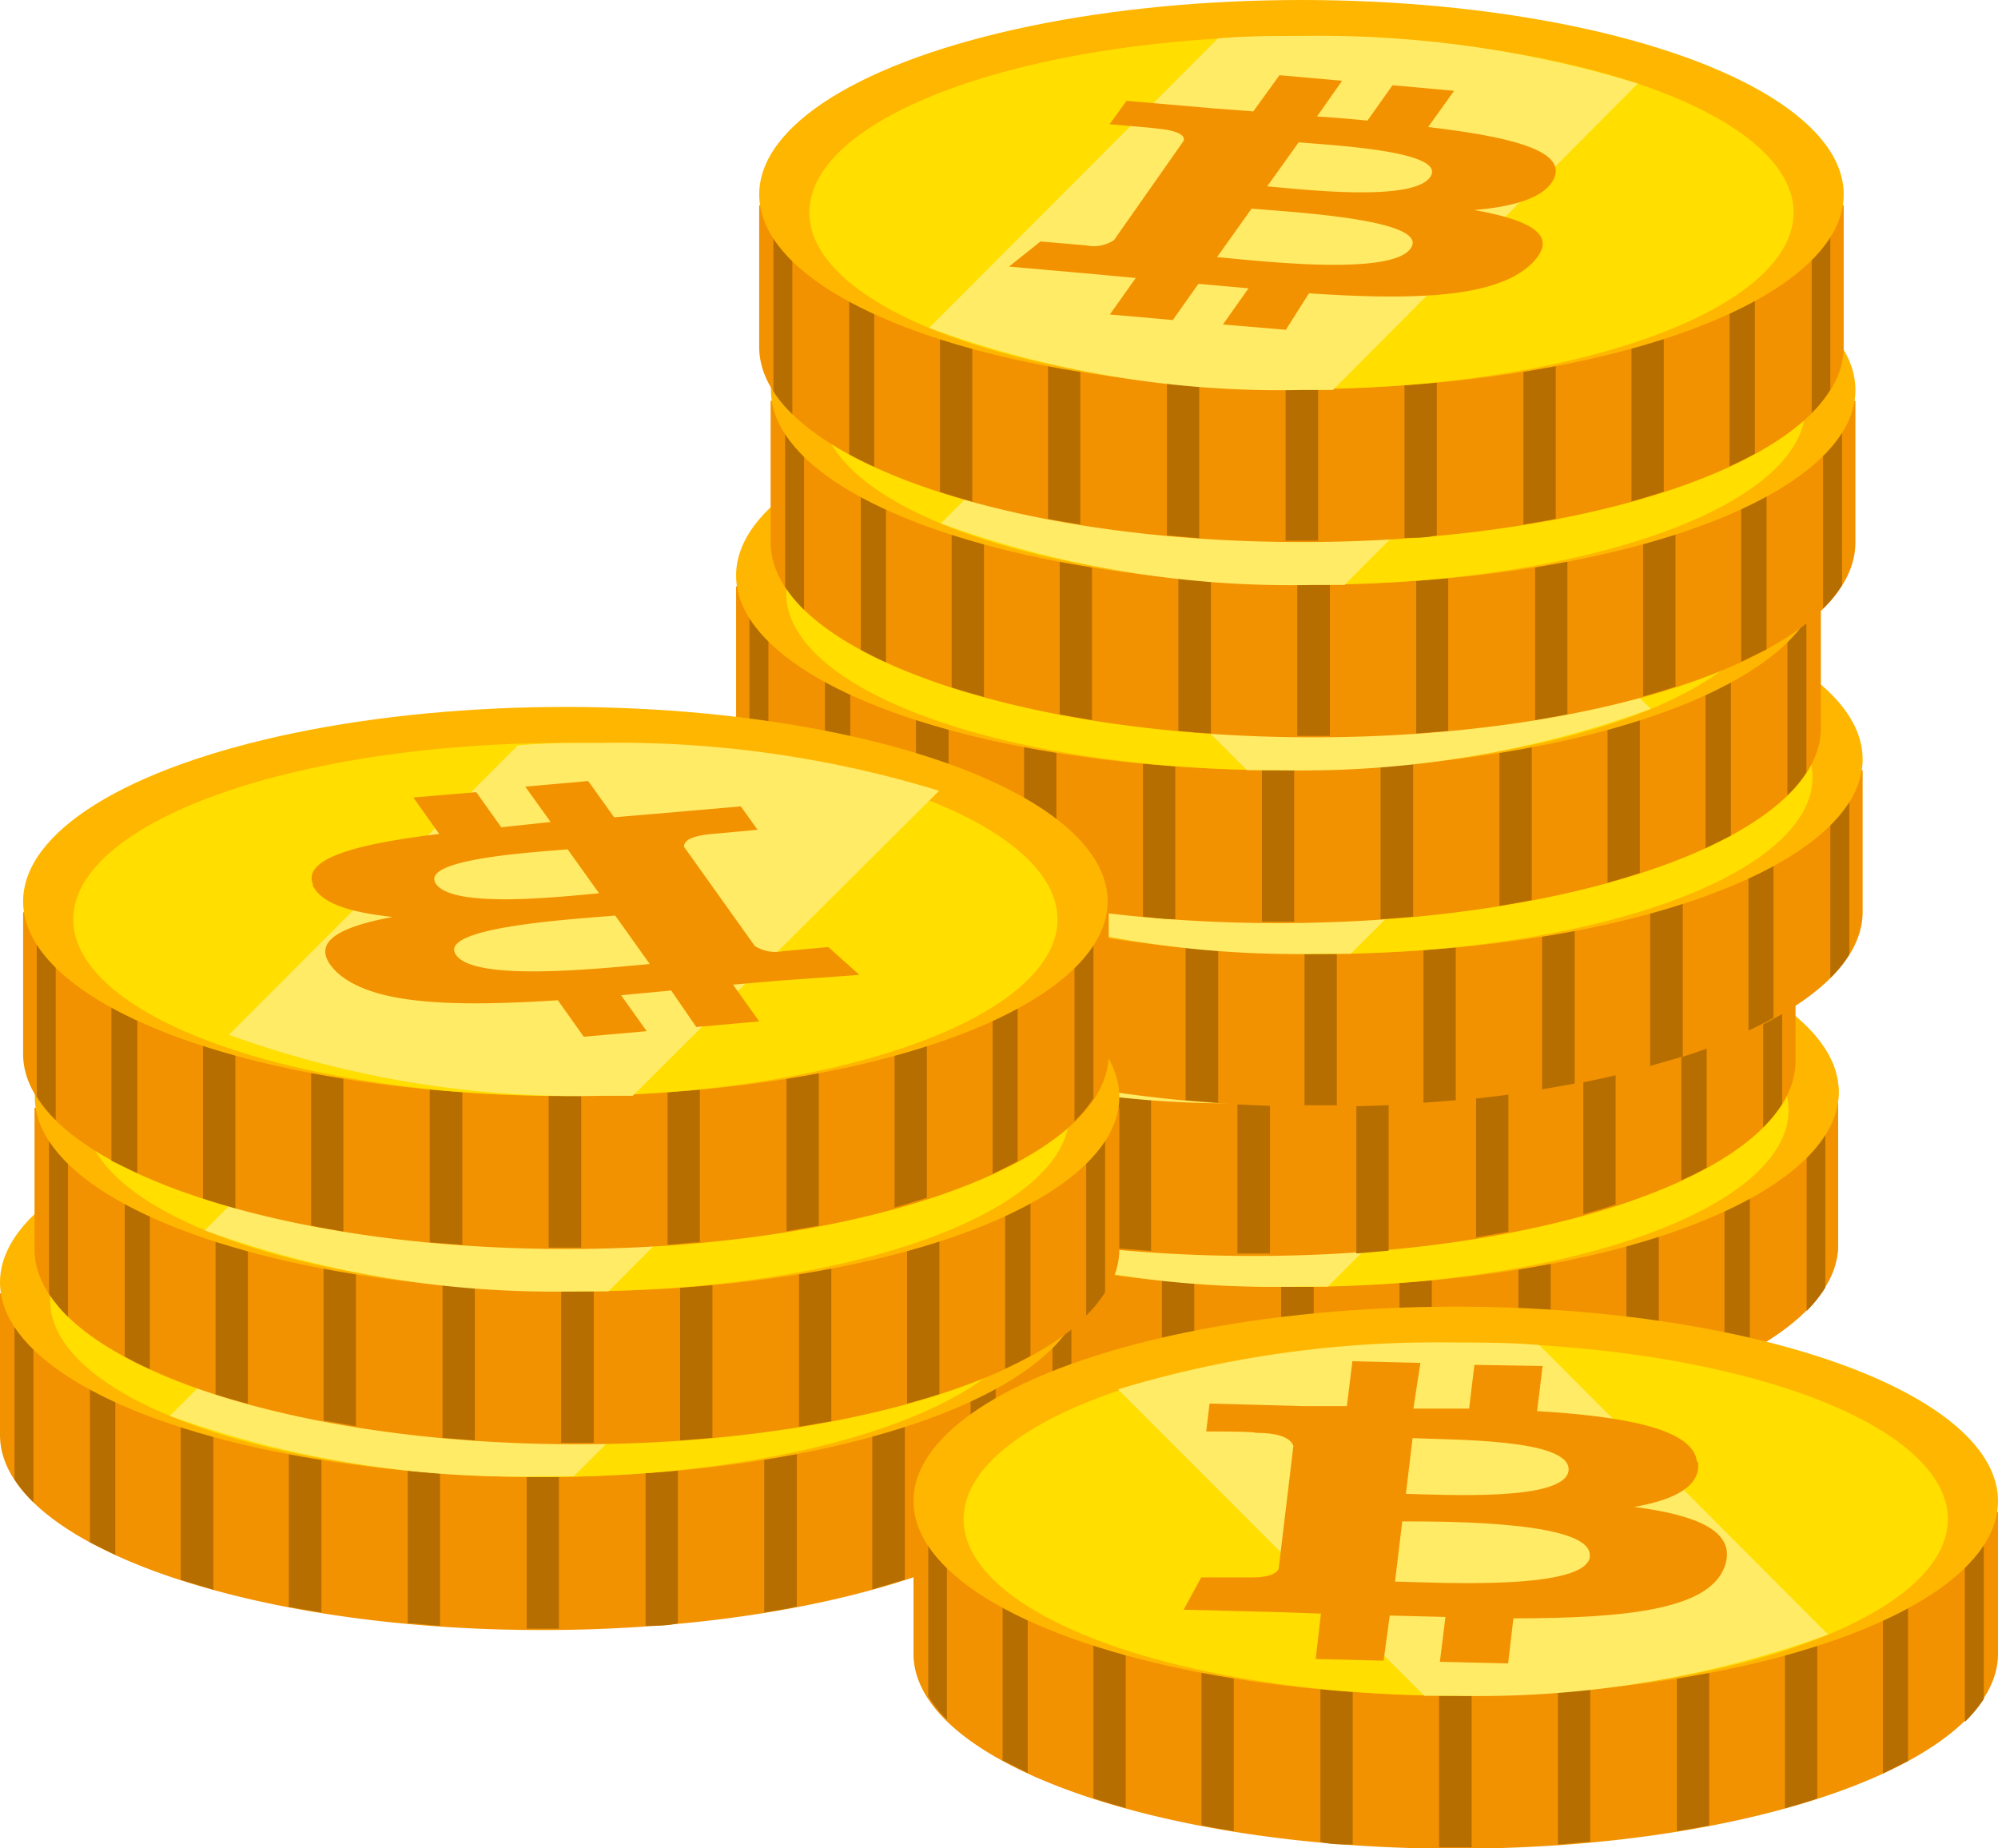 <svg xmlns="http://www.w3.org/2000/svg" viewBox="0 0 71.74 66.35"><defs><style>.cls-1{fill:#f39200;}.cls-2{fill:#b66e00;}.cls-3{fill:#ffb600;}.cls-4{fill:#ffde00;}.cls-5{fill:#ffeb66;}</style></defs><title>mines-bitcoin</title><g id="Layer_2" data-name="Layer 2"><g id="coins"><path class="cls-1" d="M59.89,39.6a43.09,43.09,0,0,0-13.34-1.9,43.09,43.09,0,0,0-13.34,1.9H27.08v5.08c0,3.86,8.71,7,19.47,7S66,48.54,66,44.68V39.6Z"/><path class="cls-2" d="M27.59,39.6v6.68a5,5,0,0,0,.68.82V39.6Z"/><path class="cls-2" d="M30.31,40.6v7.94l.9.45V40.6Z"/><path class="cls-2" d="M64.87,39.6v7.46a4.66,4.66,0,0,0,.67-.84V39.6Z"/><path class="cls-2" d="M61.92,40.6V49l.91-.45V40.6Z"/><path class="cls-2" d="M33.57,41.63v8.26c.37.12.76.23,1.16.34v-8.6Z"/><path class="cls-2" d="M37.45,41.63v9.23l1.16.2V41.63Z"/><path class="cls-2" d="M41.72,41.63v9.82c.38,0,.77.07,1.16.09V41.63Z"/><path class="cls-2" d="M46,41.63v10h1.17v-10Z"/><path class="cls-2" d="M50.25,41.63v9.91l1.16-.09V41.63Z"/><path class="cls-2" d="M54.52,41.63v9.43c.39-.07.78-.13,1.16-.21V41.63Z"/><path class="cls-2" d="M58.4,41.63v8.6l1.16-.35V41.63Z"/><ellipse class="cls-3" cx="46.55" cy="39.21" rx="19.47" ry="6.98"/><ellipse class="cls-4" cx="46.55" cy="39.86" rx="17.67" ry="6.34"/><path class="cls-5" d="M46.55,33.52c-1,0-2,0-3,.09L33.18,44a36.75,36.75,0,0,0,13.37,2.19h1.13l11-11A39.31,39.31,0,0,0,46.55,33.52Z"/><path class="cls-1" d="M55.63,38.6c.41-1-1.68-1.47-4.53-1.82l.93-1.3-2.26-.19-.9,1.26-1.81-.15.9-1.27-2.25-.2-.93,1.3-1.44-.12h0l-3.11-.27-.61.84,1.65.14c.91.08,1.08.3,1,.46l-2.54,3.57a1.37,1.37,0,0,1-1,.19l-1.64-.15L36,41.8l2.94.26,1.61.14-.93,1.32,2.26.2.92-1.31,1.8.17-.92,1.29,2.26.2.93-1.31c3.86.25,6.75.15,8-1.07,1-1,0-1.55-2.07-1.92,1.47-.12,2.58-.46,2.88-1.17Zm-5.16,2.54c-.7,1-5.42.45-6.95.32l1.24-1.74c1.53.13,6.44.4,5.71,1.42Zm.7-2.55c-.64.9-4.57.44-5.85.33l1.13-1.58C47.72,37.45,51.83,37.66,51.17,38.59Z"/><path class="cls-1" d="M59.89,39.6a43.09,43.09,0,0,0-13.34-1.9,43.09,43.09,0,0,0-13.34,1.9H27.08v5.08c0,3.86,8.71,7,19.47,7S66,48.54,66,44.68V39.6Z"/><path class="cls-2" d="M27.59,39.6v6.68a5,5,0,0,0,.68.82V39.6Z"/><path class="cls-2" d="M30.31,40.6v7.94l.9.45V40.6Z"/><path class="cls-2" d="M64.87,39.6v7.46a4.66,4.66,0,0,0,.67-.84V39.6Z"/><path class="cls-2" d="M61.92,40.6V49l.91-.45V40.6Z"/><path class="cls-2" d="M33.57,41.63v8.26c.37.12.76.23,1.16.34v-8.6Z"/><path class="cls-2" d="M37.45,41.63v9.23l1.16.2V41.63Z"/><path class="cls-2" d="M41.72,41.63v9.82c.38,0,.77.07,1.16.09V41.63Z"/><path class="cls-2" d="M46,41.63v10h1.17v-10Z"/><path class="cls-2" d="M50.25,41.63v9.91l1.16-.09V41.63Z"/><path class="cls-2" d="M54.52,41.63v9.43c.39-.07.78-.13,1.16-.21V41.63Z"/><path class="cls-2" d="M58.4,41.63v8.6l1.16-.35V41.63Z"/><ellipse class="cls-3" cx="46.55" cy="39.21" rx="19.47" ry="6.98"/><ellipse class="cls-4" cx="46.55" cy="39.86" rx="17.67" ry="6.34"/><path class="cls-5" d="M46.55,33.52c-1,0-2,0-3,.09L33.18,44a36.75,36.75,0,0,0,13.37,2.19h1.13l11-11A39.31,39.31,0,0,0,46.55,33.52Z"/><path class="cls-1" d="M55.63,38.6c.41-1-1.68-1.47-4.53-1.82l.93-1.3-2.26-.19-.9,1.26-1.81-.15.9-1.27-2.25-.2-.93,1.3-1.44-.12h0l-3.11-.27-.61.84,1.65.14c.91.08,1.08.3,1,.46l-2.54,3.57a1.37,1.37,0,0,1-1,.19l-1.64-.15L36,41.8l2.94.26,1.61.14-.93,1.32,2.26.2.92-1.31,1.8.17-.92,1.29,2.26.2.93-1.31c3.86.25,6.75.15,8-1.07,1-1,0-1.55-2.07-1.92,1.47-.12,2.58-.46,2.88-1.17Zm-5.16,2.54c-.7,1-5.42.45-6.95.32l1.24-1.74c1.53.13,6.44.4,5.71,1.42Zm.7-2.55c-.64.9-4.57.44-5.85.33l1.13-1.58C47.72,37.45,51.83,37.66,51.17,38.59Z"/><path class="cls-1" d="M58.33,33A43.3,43.3,0,0,0,45,31.11,43.41,43.41,0,0,0,31.66,33H25.52v5.09c0,3.86,8.72,7,19.48,7s19.47-3.12,19.47-7V33Z"/><path class="cls-2" d="M26,33v6.68a4.62,4.62,0,0,0,.68.82V33Z"/><path class="cls-2" d="M28.76,34v7.94c.28.16.58.3.9.45V34Z"/><path class="cls-2" d="M63.31,33v7.47a5,5,0,0,0,.68-.84V33Z"/><path class="cls-2" d="M60.37,34v8.37c.32-.14.62-.29.91-.45V34Z"/><path class="cls-2" d="M32,35v8.25c.37.12.76.24,1.16.35V35Z"/><path class="cls-2" d="M35.9,35v9.22c.38.08.77.14,1.16.21V35Z"/><path class="cls-2" d="M40.16,35v9.82l1.17.09V35Z"/><path class="cls-2" d="M44.43,35v10H45.6V35Z"/><path class="cls-2" d="M48.7,35V45l1.16-.1V35Z"/><path class="cls-2" d="M53,35v9.42l1.16-.2V35Z"/><path class="cls-2" d="M56.85,35v8.59c.4-.11.79-.22,1.16-.35V35Z"/><ellipse class="cls-3" cx="45" cy="32.62" rx="19.47" ry="6.98"/><ellipse class="cls-4" cx="45" cy="33.26" rx="17.67" ry="6.34"/><path class="cls-5" d="M45,26.92c-1,0-2,0-3,.1L31.63,37.4A36.48,36.48,0,0,0,45,39.6l1.13,0L57.07,28.64A39.17,39.17,0,0,0,45,26.92Z"/><path class="cls-1" d="M54.08,32c.41-1-1.68-1.48-4.53-1.82l.93-1.3-2.26-.2L47.32,30l-1.81-.15.9-1.28-2.25-.19-.93,1.3-1.44-.12h0l-3.12-.27-.6.85s1.68.13,1.64.14c.92.08,1.08.29,1.06.46l-2.54,3.56a1.32,1.32,0,0,1-1,.19l-1.65-.14-1.12.9,2.94.26,1.61.15-.93,1.31,2.25.2.93-1.3L43,36l-.92,1.3,2.26.2.93-1.32c3.85.26,6.75.15,8-1.07,1-1-.05-1.55-2.08-1.92,1.48-.12,2.59-.46,2.89-1.16Zm-5.16,2.54c-.7,1-5.42.45-7,.32l1.24-1.75c1.54.14,6.45.4,5.72,1.43Zm.7-2.55c-.64.89-4.57.44-5.85.32l1.13-1.58C46.17,30.85,50.28,31.06,49.62,32Z"/><path class="cls-1" d="M60.74,27.65a43,43,0,0,0-13.33-1.9,43,43,0,0,0-13.34,1.9H27.93v5.08c0,3.86,8.72,7,19.48,7s19.47-3.13,19.47-7V27.65Z"/><path class="cls-2" d="M28.45,27.65v6.68a4.55,4.55,0,0,0,.68.82v-7.5Z"/><path class="cls-2" d="M31.16,28.65v7.94c.29.15.59.3.91.44V28.65Z"/><path class="cls-2" d="M65.72,27.65v7.46a4.32,4.32,0,0,0,.68-.84V27.65Z"/><path class="cls-2" d="M62.78,28.65V37c.32-.15.62-.3.9-.46V28.65Z"/><path class="cls-2" d="M34.43,29.68v8.26c.37.12.76.23,1.16.34v-8.6Z"/><path class="cls-2" d="M38.3,29.68v9.23l1.17.2V29.68Z"/><path class="cls-2" d="M42.57,29.68V39.5l1.17.09V29.68Z"/><path class="cls-2" d="M46.84,29.68v10H48v-10Z"/><path class="cls-2" d="M51.11,29.68v9.91l1.16-.09V29.68Z"/><path class="cls-2" d="M55.37,29.68v9.43l1.17-.21V29.68Z"/><path class="cls-2" d="M59.25,29.68v8.59l1.17-.34V29.68Z"/><ellipse class="cls-3" cx="47.41" cy="27.26" rx="19.47" ry="6.98"/><ellipse class="cls-4" cx="47.41" cy="27.91" rx="17.67" ry="6.34"/><path class="cls-5" d="M47.41,21.57c-1,0-2,0-3,.09L34,32.05a36.71,36.71,0,0,0,13.37,2.19h1.13L59.48,23.28A39.24,39.24,0,0,0,47.41,21.57Z"/><path class="cls-1" d="M56.49,26.65c.41-1-1.68-1.47-4.53-1.82l.92-1.3-2.26-.2-.9,1.27-1.81-.15.91-1.27L46.56,23l-.92,1.3-1.45-.12h0l-3.12-.28-.6.85,1.64.14c.92.08,1.08.3,1.05.46L40.64,28.9a1.4,1.4,0,0,1-1,.19L38,28.94l-1.12.91,2.94.26,1.61.14-.93,1.32,2.25.19.93-1.3,1.8.17-.92,1.29,2.25.2.94-1.31c3.85.25,6.75.15,8-1.07,1-1,0-1.55-2.08-1.92,1.48-.12,2.59-.46,2.89-1.17Zm-5.17,2.54c-.69,1-5.42.45-7,.32l1.24-1.74c1.53.13,6.44.4,5.72,1.42Zm.7-2.55c-.63.89-4.57.44-5.84.33l1.12-1.58C48.58,25.5,52.69,25.71,52,26.64Z"/><path class="cls-1" d="M32.57,21.05a43.27,43.27,0,0,1,13.33-1.9,43.3,43.3,0,0,1,13.34,1.9h6.14v5.09c0,3.86-8.72,7-19.48,7s-19.47-3.12-19.47-7V21.05Z"/><path class="cls-2" d="M64.86,21.05v6.68a4.23,4.23,0,0,1-.68.82v-7.5Z"/><path class="cls-2" d="M62.15,22.05V30l-.91.45V22.05Z"/><path class="cls-2" d="M27.59,21.05v7.46a4.59,4.59,0,0,1-.68-.83V21.05Z"/><path class="cls-2" d="M30.53,22.05v8.37c-.32-.14-.62-.29-.91-.45V22.05Z"/><path class="cls-2" d="M58.88,23.09v8.25c-.37.12-.76.24-1.16.35v-8.6Z"/><path class="cls-2" d="M55,23.09v9.22c-.38.08-.77.14-1.16.21V23.09Z"/><path class="cls-2" d="M50.74,23.09v9.82L49.57,33V23.09Z"/><path class="cls-2" d="M46.47,23.09v10H45.31v-10Z"/><path class="cls-2" d="M42.2,23.09V33c-.39,0-.78-.05-1.16-.09V23.09Z"/><path class="cls-2" d="M37.93,23.09v9.42l-1.16-.2V23.09Z"/><path class="cls-2" d="M34.06,23.09v8.59l-1.17-.35V23.09Z"/><ellipse class="cls-3" cx="45.9" cy="20.66" rx="19.47" ry="6.98"/><ellipse class="cls-4" cx="45.9" cy="21.31" rx="17.67" ry="6.34"/><path class="cls-5" d="M45.9,15c1,0,2,0,3,.1L59.27,25.45a36.48,36.48,0,0,1-13.37,2.2l-1.13,0L33.83,16.69A39.22,39.22,0,0,1,45.9,15Z"/><path class="cls-1" d="M36.82,20.06c.3.7,1.41,1,2.89,1.16-2,.37-3.06.94-2.08,1.92,1.22,1.22,4.12,1.33,8,1.07l.93,1.31,2.26-.19L47.87,24l1.8-.16.93,1.3,2.25-.2-.93-1.31,1.61-.15,2.94-.26-1.12-.9-1.64.14a1.35,1.35,0,0,1-1-.19l-2.54-3.56c0-.17.14-.38,1.06-.46,0,0,1.64-.14,1.64-.14l-.6-.85-3.12.27h0l-1.44.12-.92-1.31-2.26.2.91,1.28c-.61.05-1.22.09-1.81.15l-.9-1.27-2.26.2.92,1.3c-2.85.34-4.94.86-4.53,1.82ZM42,22.6c-.72-1,4.19-1.29,5.72-1.43l1.24,1.74c-1.53.14-6.26.67-7-.31Zm4-3.81,1.12,1.58c-1.28.11-5.21.57-5.84-.33S44.73,18.9,46,18.79Z"/><path class="cls-1" d="M60.48,14.39a43,43,0,0,0-13.33-1.9,43.09,43.09,0,0,0-13.34,1.9H27.67v5.08c0,3.86,8.72,7,19.48,7s19.47-3.13,19.47-7V14.39Z"/><path class="cls-2" d="M28.19,14.39v6.68a5,5,0,0,0,.68.82v-7.5Z"/><path class="cls-2" d="M30.91,15.39v7.94q.42.23.9.45V15.39Z"/><path class="cls-2" d="M65.46,14.39v7.46a4.32,4.32,0,0,0,.68-.84V14.39Z"/><path class="cls-2" d="M62.52,15.39v8.37l.91-.45V15.39Z"/><path class="cls-2" d="M34.17,16.42v8.26c.37.12.76.23,1.16.34v-8.6Z"/><path class="cls-2" d="M38.05,16.42v9.23l1.16.2V16.42Z"/><path class="cls-2" d="M42.31,16.42v9.82q.59.06,1.17.09V16.42Z"/><path class="cls-2" d="M46.58,16.42v10h1.17v-10Z"/><path class="cls-2" d="M50.85,16.42v9.91L52,26.24V16.42Z"/><path class="cls-2" d="M55.12,16.42v9.43c.39-.07.78-.13,1.16-.21V16.42Z"/><path class="cls-2" d="M59,16.42V25c.4-.11.78-.23,1.16-.35V16.42Z"/><ellipse class="cls-3" cx="47.15" cy="14" rx="19.47" ry="6.98"/><ellipse class="cls-4" cx="47.15" cy="14.65" rx="17.67" ry="6.34"/><path class="cls-5" d="M47.15,8.31c-1,0-2,0-3,.09L33.78,18.79A36.71,36.71,0,0,0,47.15,21h1.13L59.22,10A39.24,39.24,0,0,0,47.15,8.31Z"/><path class="cls-1" d="M56.23,13.39c.41-1-1.68-1.47-4.53-1.82l.93-1.3-2.26-.19-.91,1.26-1.8-.15.9-1.27-2.25-.2L45.38,11l-1.44-.12h0l-3.12-.27-.6.84,1.64.14c.92.08,1.08.3,1.06.46l-2.54,3.57a1.37,1.37,0,0,1-1,.19l-1.65-.15-1.12.91,2.94.26,1.61.14-.93,1.32,2.25.2.93-1.31,1.8.17-.92,1.29,2.26.2.93-1.31c3.85.25,6.75.15,8-1.07,1-1-.05-1.55-2.08-1.92,1.48-.12,2.59-.46,2.89-1.17Zm-5.16,2.54c-.7,1-5.42.45-7,.32l1.24-1.74c1.54.13,6.45.4,5.72,1.42Zm.69-2.55c-.63.9-4.56.44-5.84.33l1.13-1.58C48.32,12.24,52.43,12.45,51.76,13.38Z"/><path class="cls-1" d="M60.07,7.37a43.39,43.39,0,0,0-13.34-1.9,43.39,43.39,0,0,0-13.34,1.9H27.26v5.09c0,3.85,8.71,7,19.47,7s19.47-3.13,19.47-7V7.37Z"/><path class="cls-2" d="M27.77,7.37v6.68a4.62,4.62,0,0,0,.68.82V7.37Z"/><path class="cls-2" d="M30.49,8.37v7.94q.42.23.9.45V8.37Z"/><path class="cls-2" d="M65.05,7.37v7.46a4.66,4.66,0,0,0,.67-.84V7.37Z"/><path class="cls-2" d="M62.1,8.37v8.37c.32-.14.62-.3.91-.45V8.37Z"/><path class="cls-2" d="M33.75,9.41v8.25c.37.12.76.24,1.16.35V9.41Z"/><path class="cls-2" d="M37.63,9.41v9.22l1.16.2V9.41Z"/><path class="cls-2" d="M41.9,9.41v9.81l1.16.1V9.41Z"/><path class="cls-2" d="M46.16,9.41v10h1.17v-10Z"/><path class="cls-2" d="M50.43,9.41v9.9c.39,0,.78,0,1.16-.09V9.41Z"/><path class="cls-2" d="M54.7,9.41v9.42l1.16-.2V9.41Z"/><path class="cls-2" d="M58.58,9.41V18c.4-.11.79-.23,1.16-.35V9.41Z"/><ellipse class="cls-3" cx="46.73" cy="6.98" rx="19.47" ry="6.98"/><ellipse class="cls-4" cx="46.73" cy="7.63" rx="17.67" ry="6.34"/><path class="cls-5" d="M46.73,1.29c-1,0-2,0-3,.09L33.36,11.77A36.51,36.51,0,0,0,46.73,14l1.13,0L58.81,3A39,39,0,0,0,46.73,1.29Z"/><path class="cls-1" d="M55.81,6.38c.41-1-1.68-1.48-4.53-1.82l.93-1.3L50,3.06l-.9,1.27c-.6-.06-1.21-.11-1.81-.15l.9-1.28-2.25-.2L45,4l-1.44-.11h0l-3.11-.27-.61.84s1.68.14,1.65.15c.91.08,1.08.29,1,.46L40,8.62a1.32,1.32,0,0,1-1,.19l-1.64-.14-1.13.9,2.94.26,1.61.15-.93,1.31,2.26.2.92-1.3,1.8.16-.92,1.3,2.26.19L47,10.53c3.86.26,6.75.15,8-1.07,1-1,0-1.55-2.07-1.92,1.47-.12,2.58-.46,2.88-1.16ZM50.65,8.92c-.7,1-5.42.45-6.95.31l1.24-1.74c1.53.13,6.44.4,5.71,1.43Zm.7-2.56c-.64.9-4.57.44-5.85.33l1.13-1.58C47.9,5.22,52,5.43,51.35,6.36Z"/><path class="cls-1" d="M32.81,46.43a43,43,0,0,0-13.34-1.9,43,43,0,0,0-13.33,1.9H0v5.09c0,3.85,8.72,7,19.47,7S39,55.37,39,51.52V46.43Z"/><path class="cls-2" d="M.52,46.43v6.68a4.55,4.55,0,0,0,.68.82v-7.5Z"/><path class="cls-2" d="M3.23,47.43v7.94l.91.45V47.43Z"/><path class="cls-2" d="M37.79,46.43v7.46a4.73,4.73,0,0,0,.68-.84V46.43Z"/><path class="cls-2" d="M34.85,47.43V55.8l.9-.45V47.43Z"/><path class="cls-2" d="M6.49,48.47v8.25l1.17.35v-8.6Z"/><path class="cls-2" d="M10.37,48.47v9.22l1.17.2V48.47Z"/><path class="cls-2" d="M14.64,48.47v9.81c.38,0,.77.07,1.16.09v-9.9Z"/><path class="cls-2" d="M18.91,48.47v10h1.16v-10Z"/><path class="cls-2" d="M23.18,48.47v9.9c.39,0,.78,0,1.16-.09V48.47Z"/><path class="cls-2" d="M27.44,48.47v9.42c.4-.07.79-.13,1.17-.21V48.47Z"/><path class="cls-2" d="M31.32,48.47v8.59l1.17-.35V48.47Z"/><ellipse class="cls-3" cx="19.47" cy="46.04" rx="19.47" ry="6.98"/><ellipse class="cls-4" cx="19.47" cy="46.69" rx="17.67" ry="6.34"/><path class="cls-5" d="M19.47,40.35c-1,0-2,0-3,.09L6.1,50.83A36.73,36.73,0,0,0,19.47,53l1.13,0,11-10.95A39.26,39.26,0,0,0,19.47,40.35Z"/><path class="cls-1" d="M28.56,45.44c.4-1-1.68-1.48-4.53-1.82L25,42.31l-2.26-.19-.9,1.26L20,43.23,20.89,42l-2.26-.2-.92,1.3-1.45-.12h0l-3.12-.27-.6.84s1.68.14,1.64.15c.91.08,1.08.29,1.05.46l-2.53,3.56a1.4,1.4,0,0,1-1,.19L10,47.72l-1.12.91,2.94.26,1.61.14-.94,1.32,2.26.2.93-1.3,1.8.16-.93,1.3,2.26.19.94-1.31c3.85.25,6.75.15,8-1.07,1-1-.05-1.55-2.08-1.92,1.48-.12,2.59-.46,2.88-1.16ZM23.39,48c-.7,1-5.42.46-6.95.32l1.24-1.74c1.53.13,6.44.4,5.71,1.42Zm.7-2.55c-.64.9-4.57.44-5.84.33l1.12-1.58C20.65,44.28,24.76,44.49,24.09,45.42Z"/><path class="cls-1" d="M34.06,39.77a43.09,43.09,0,0,0-13.34-1.9,43.09,43.09,0,0,0-13.34,1.9H1.24v5.08c0,3.86,8.72,7,19.48,7s19.47-3.13,19.47-7V39.77Z"/><path class="cls-2" d="M1.76,39.77v6.68a5,5,0,0,0,.68.82v-7.5Z"/><path class="cls-2" d="M4.48,40.77V48.7a9.44,9.44,0,0,0,.9.45V40.77Z"/><path class="cls-2" d="M39,39.77v7.46a4.32,4.32,0,0,0,.68-.84V39.77Z"/><path class="cls-2" d="M36.09,40.77v8.37c.32-.15.62-.3.91-.46V40.77Z"/><path class="cls-2" d="M7.74,41.8v8.26c.37.12.76.23,1.16.34V41.8Z"/><path class="cls-2" d="M11.62,41.8V51l1.16.2V41.8Z"/><path class="cls-2" d="M15.89,41.8v9.82l1.16.09V41.8Z"/><path class="cls-2" d="M20.15,41.8v10h1.17v-10Z"/><path class="cls-2" d="M24.42,41.8v9.91l1.16-.09V41.8Z"/><path class="cls-2" d="M28.69,41.8v9.42l1.16-.2V41.8Z"/><path class="cls-2" d="M32.57,41.8v8.59c.4-.11.79-.22,1.16-.34V41.8Z"/><ellipse class="cls-3" cx="20.72" cy="39.38" rx="19.47" ry="6.98"/><ellipse class="cls-4" cx="20.72" cy="40.02" rx="17.67" ry="6.34"/><path class="cls-5" d="M20.72,33.69c-1,0-2,0-3,.09L7.35,44.17a36.71,36.71,0,0,0,13.37,2.19h1.13l10.95-11A39.31,39.31,0,0,0,20.72,33.69Z"/><path class="cls-1" d="M29.8,38.77c.41-1-1.68-1.47-4.53-1.82l.93-1.3-2.26-.2L23,36.72l-1.81-.15.9-1.27-2.25-.2L19,36.4l-1.44-.12h0L14.39,36l-.6.85s1.68.13,1.64.14c.92.08,1.09.29,1.06.46L14,41a1.39,1.39,0,0,1-1,.18s-1.65-.14-1.65-.14L10.15,42l2.94.25,1.61.15-.93,1.32,2.25.19.93-1.3,1.8.17L17.83,44l2.26.2L21,42.92c3.85.26,6.75.16,8-1.06,1-1,0-1.55-2.08-1.92,1.48-.12,2.59-.46,2.89-1.17Zm-5.16,2.54c-.7,1-5.42.45-7,.32l1.24-1.75c1.54.14,6.45.4,5.72,1.43Zm.7-2.55c-.64.89-4.57.44-5.85.33l1.13-1.58C21.89,37.62,26,37.83,25.34,38.76Z"/><path class="cls-1" d="M7,32.75a43.09,43.09,0,0,1,13.34-1.9,43.09,43.09,0,0,1,13.34,1.9h6.13v5.09c0,3.85-8.72,7-19.47,7S.83,41.69.83,37.84V32.75Z"/><path class="cls-2" d="M39.26,32.75v6.68a5,5,0,0,1-.68.82v-7.5Z"/><path class="cls-2" d="M36.54,33.75v7.94c-.28.15-.59.3-.9.45V33.75Z"/><path class="cls-2" d="M2,32.75v7.46a4.73,4.73,0,0,1-.68-.84V32.75Z"/><path class="cls-2" d="M4.93,33.75v8.37L4,41.67V33.75Z"/><path class="cls-2" d="M33.28,34.79V43c-.38.12-.76.24-1.16.35v-8.6Z"/><path class="cls-2" d="M29.4,34.79V44l-1.16.2V34.79Z"/><path class="cls-2" d="M25.13,34.79V44.6c-.38,0-.77.07-1.16.09v-9.9Z"/><path class="cls-2" d="M20.87,34.79v10H19.7v-10Z"/><path class="cls-2" d="M16.6,34.79v9.9l-1.17-.09V34.79Z"/><path class="cls-2" d="M12.33,34.79v9.42c-.39-.07-.78-.13-1.16-.21V34.79Z"/><path class="cls-2" d="M8.45,34.79v8.59c-.4-.11-.79-.23-1.16-.35V34.79Z"/><ellipse class="cls-3" cx="20.3" cy="32.36" rx="19.47" ry="6.98"/><ellipse class="cls-4" cx="20.3" cy="33.01" rx="17.67" ry="6.34"/><path class="cls-5" d="M21.59,26.67c-1,0-2,0-3,.09L8.22,37.15a36.75,36.75,0,0,0,13.37,2.19h1.13l11-10.95A39.31,39.31,0,0,0,21.59,26.67Z"/><path class="cls-1" d="M11.22,31.76c.3.7,1.41,1,2.88,1.16-2,.37-3,.94-2.07,1.92,1.22,1.22,4.11,1.32,8,1.07l.93,1.31,2.26-.2-.92-1.29,1.8-.17L25,36.87l2.26-.2-.94-1.32,1.61-.14L30.86,35,29.74,34l-1.64.15a1.37,1.37,0,0,1-1-.19l-2.54-3.56c0-.17.14-.38,1-.46,0,0,1.64-.15,1.64-.15l-.6-.84-3.11.27h0l-1.44.12-.93-1.3-2.26.2.91,1.27L18,29.7l-.9-1.26-2.26.19.93,1.31c-2.85.34-4.94.86-4.53,1.82Zm5.16,2.53c-.73-1,4.18-1.29,5.71-1.42l1.24,1.74c-1.53.13-6.25.67-6.95-.32Zm4-3.8,1.13,1.58c-1.28.11-5.21.57-5.85-.33S19.13,30.6,20.4,30.49Z"/><path class="cls-1" d="M38.93,54.28a43.09,43.09,0,0,1,13.34-1.9,43.09,43.09,0,0,1,13.34,1.9h6.13v5.09c0,3.85-8.71,7-19.47,7s-19.47-3.13-19.47-7V54.28Z"/><path class="cls-2" d="M71.23,54.28V61a5,5,0,0,1-.68.82v-7.5Z"/><path class="cls-2" d="M68.51,55.28v7.94l-.9.45V55.28Z"/><path class="cls-2" d="M34,54.28v7.46a4.66,4.66,0,0,1-.67-.84V54.28Z"/><path class="cls-2" d="M36.9,55.28v8.37L36,63.2V55.28Z"/><path class="cls-2" d="M65.25,56.32v8.25c-.37.12-.76.24-1.16.35v-8.6Z"/><path class="cls-2" d="M61.37,56.32v9.22l-1.16.2V56.32Z"/><path class="cls-2" d="M57.1,56.32v9.81c-.38,0-.77.07-1.16.09v-9.9Z"/><path class="cls-2" d="M52.84,56.32v10H51.67v-10Z"/><path class="cls-2" d="M48.57,56.32v9.9c-.39,0-.78,0-1.16-.09V56.32Z"/><path class="cls-2" d="M44.3,56.32v9.42c-.39-.07-.78-.13-1.16-.21V56.32Z"/><path class="cls-2" d="M40.42,56.32v8.59c-.4-.11-.79-.23-1.16-.35V56.32Z"/><ellipse class="cls-3" cx="52.27" cy="53.89" rx="19.47" ry="6.98"/><ellipse class="cls-4" cx="52.27" cy="54.54" rx="17.67" ry="6.34"/><path class="cls-5" d="M52.27,48.2c1,0,2,0,3,.09L65.64,58.68a36.73,36.73,0,0,1-13.37,2.2l-1.13,0-11-11A39.31,39.31,0,0,1,52.27,48.2Z"/><path class="cls-1" d="M60.93,52.47c-.14-1.17-2.59-1.62-5.74-1.81l.2-1.62L52.94,49l-.19,1.57-2,0L51,48.93l-2.44-.06-.2,1.61-1.56,0h0l-3.37-.09-.12,1s1.8,0,1.77.05c1,0,1.29.26,1.36.47l-.53,4.42c-.06.12-.27.31-1,.3l-1.78,0-.63,1.16,3.19.08,1.74.06-.19,1.63,2.44.06L49.9,58l2,.05-.2,1.61,2.45.06.19-1.62c4.12,0,7.05-.33,7.59-1.87.44-1.25-1-1.84-3.26-2.13,1.45-.25,2.4-.74,2.3-1.6Zm-3.84,3.41c-.15,1.22-5.33.94-7,.9l.26-2.16c1.66,0,6.88,0,6.73,1.26Zm-.77-3.08c-.14,1.11-4.46.86-5.84.83l.24-2C52.1,51.7,56.45,51.64,56.32,52.8Z"/></g></g></svg>